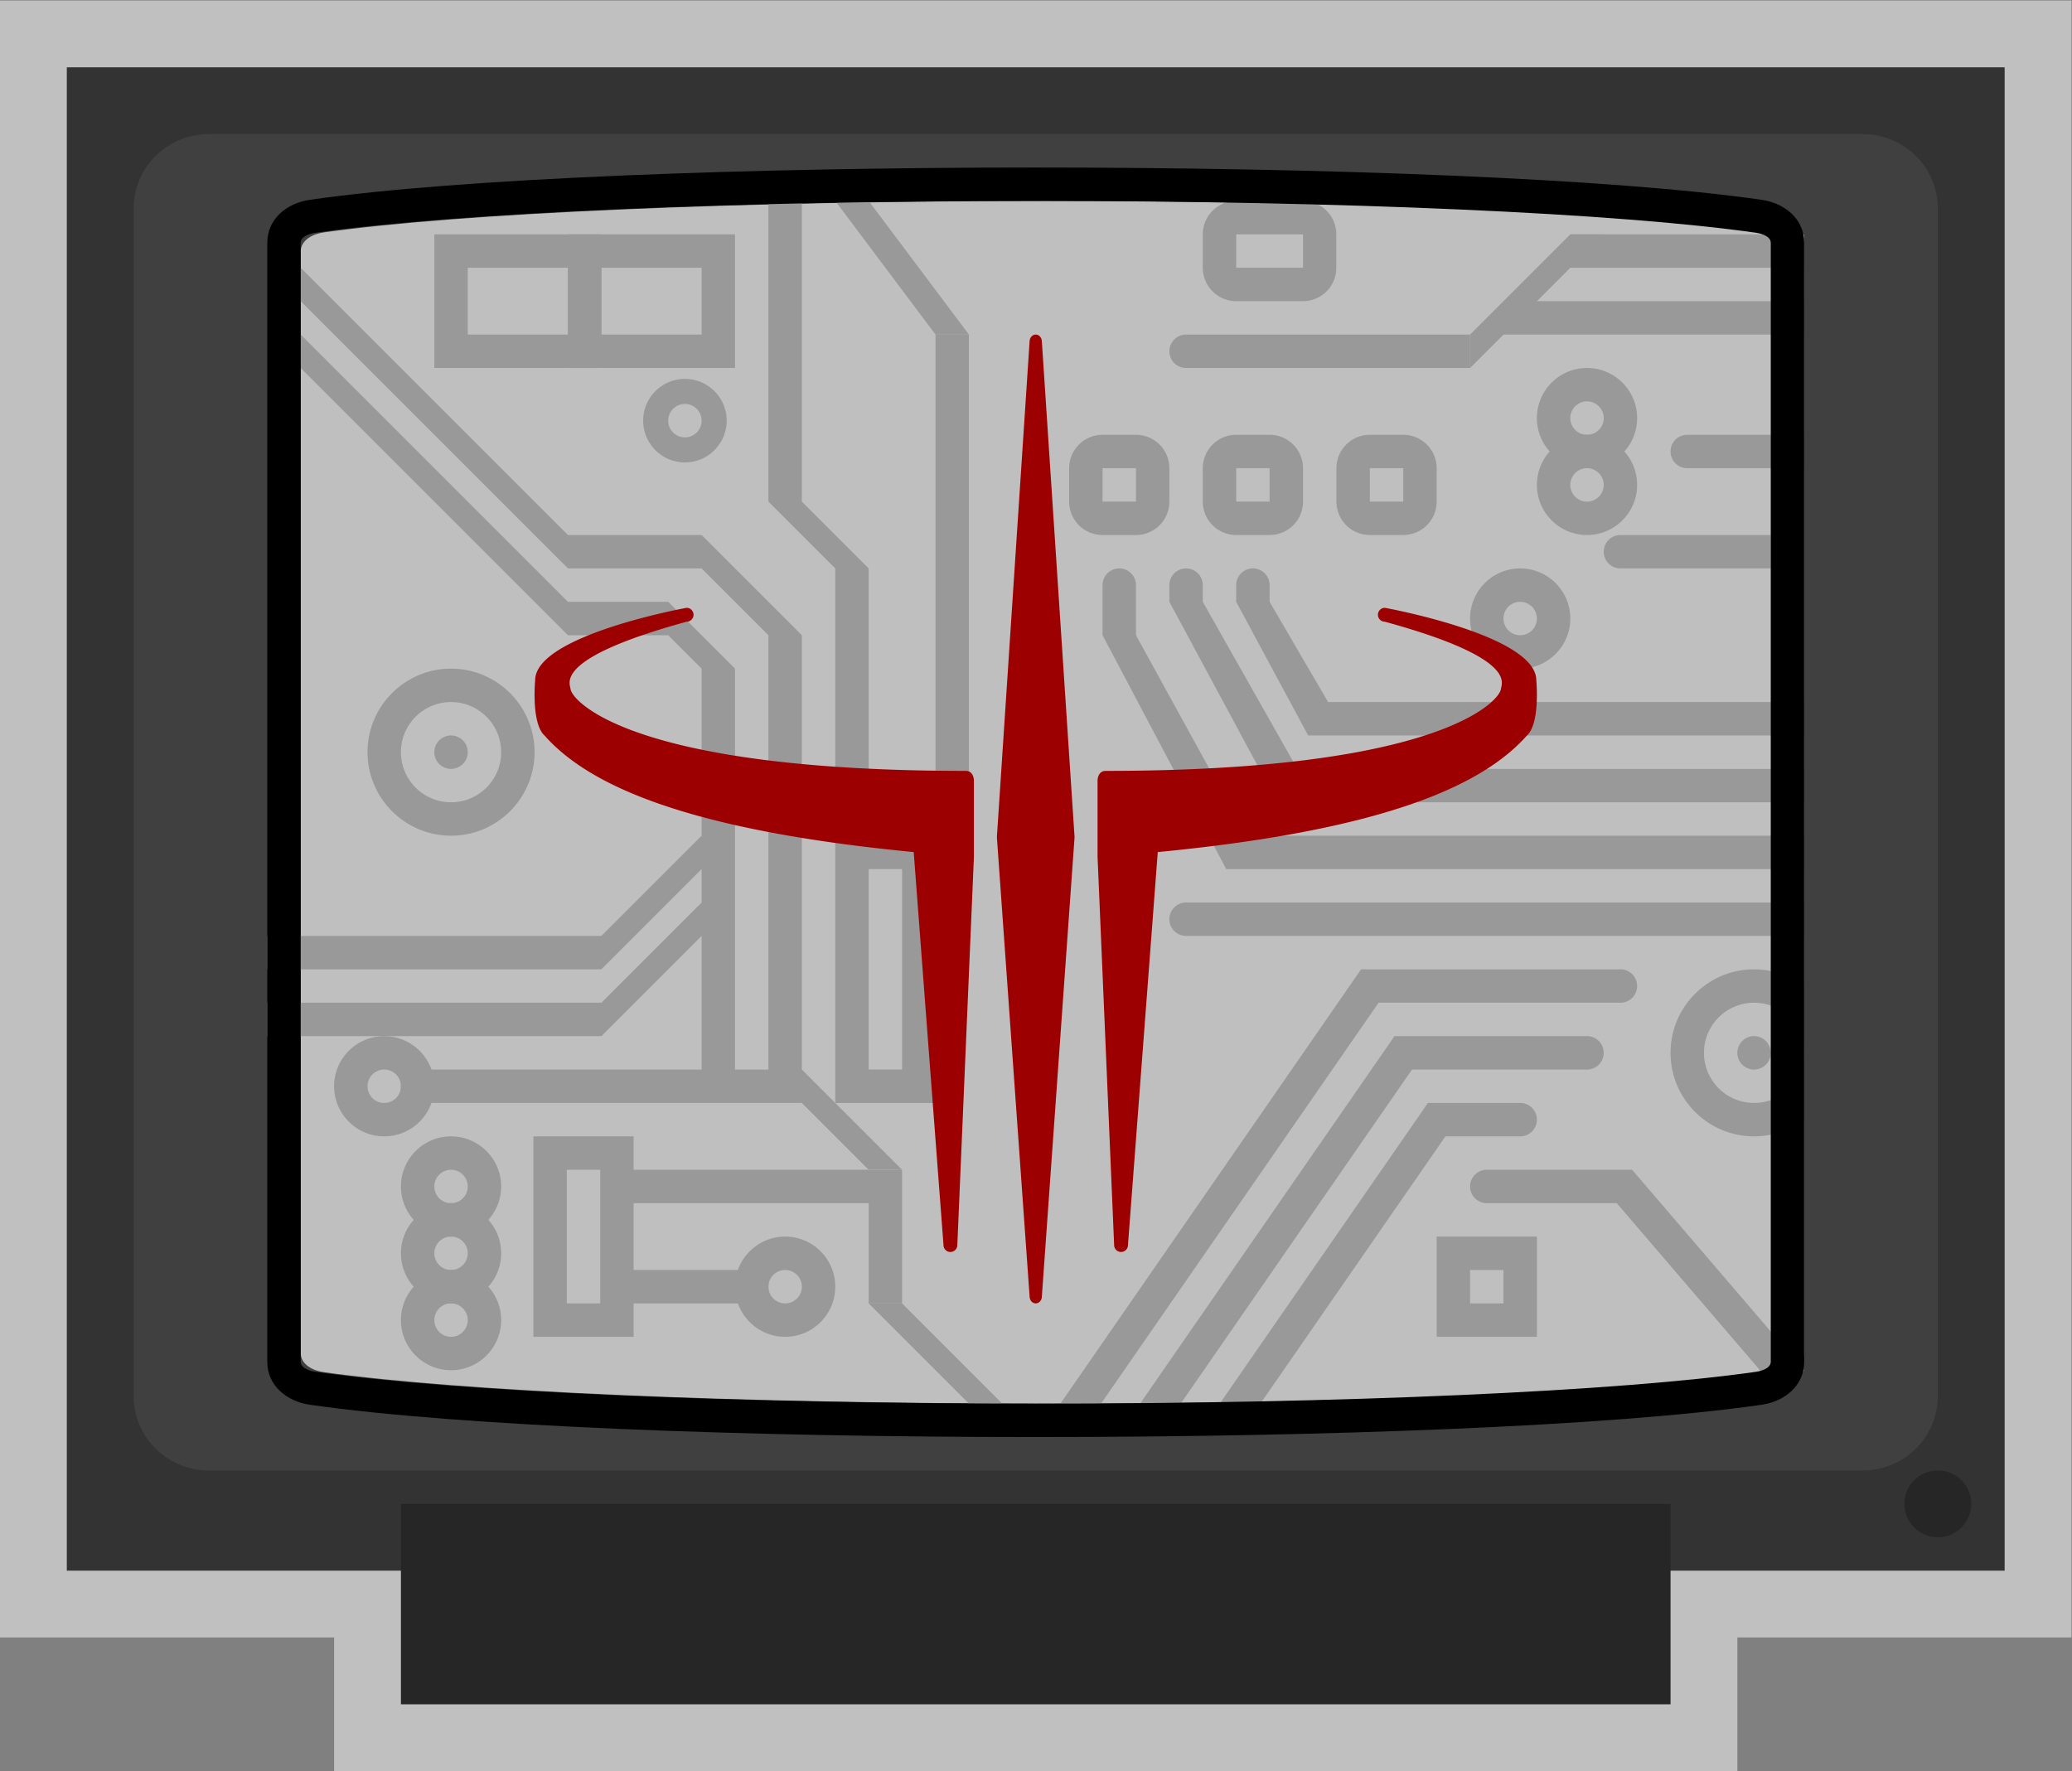 <svg xmlns="http://www.w3.org/2000/svg" xml:space="preserve" width="330.667" height="282.667"><rect width="100%" height="100%" fill="#808080" stroke="none"/><defs><clipPath id="a" clipPathUnits="userSpaceOnUse"><path d="M0 256h256V0H0Z"/></clipPath><clipPath id="b" clipPathUnits="userSpaceOnUse"><path d="M4 232h248V20H4Z"/></clipPath><clipPath id="c" clipPathUnits="userSpaceOnUse"><path d="M0 256h256V0H0Z"/></clipPath></defs><g clip-path="url(#a)" transform="matrix(1.333 0 0 -1.333 -5.333 309.333)"><g clip-path="url(#b)" style="opacity:.5"><path d="M0 0h-240v-196h40v-16h168v16H8V0z" style="fill:#fff;fill-opacity:1;fill-rule:nonzero;stroke:none" transform="translate(244 232)"/></g></g><path d="M244 44H12v180h232z" style="fill:#333;fill-opacity:1;fill-rule:nonzero;stroke:none" transform="matrix(1.333 0 0 -1.333 -5.333 309.333)"/><g clip-path="url(#c)" transform="matrix(1.333 0 0 -1.333 -5.333 309.333)"><path d="M0 0h198c4.971 0 9-3.979 9-8.889v-142.222c0-4.91-4.029-8.889-9-8.889H0c-4.971 0-9 3.979-9 8.889V-8.889C-9-3.979-4.971 0 0 0" style="fill:#404040;fill-opacity:1;fill-rule:nonzero;stroke:none" transform="translate(29 216)"/><path d="M204 28H52v24h152z" style="fill:#262626;fill-opacity:1;fill-rule:nonzero;stroke:none"/><path d="M0 0c37.252 0 70.69-1.446 87.268-3.774C88.528-3.951 90-4.666 90-6.096v-131.808c0-1.431-1.472-2.145-2.732-2.322C70.69-142.554 37.252-144 0-144c-37.251 0-70.69 1.446-87.268 3.774-1.26.177-2.732.891-2.732 2.322V-6.096c0 1.43 1.472 2.145 2.732 2.322C-70.69-1.446-37.251 0 0 0" style="fill:#bfbfbf;fill-opacity:1;fill-rule:nonzero;stroke:none" transform="translate(130 208)"/><path d="M220 192h-36v4h36z" style="fill:#999;fill-opacity:1;fill-rule:nonzero;stroke:none"/><path d="M0 0h4l12-16h-4Z" style="fill:#999;fill-opacity:1;fill-rule:nonzero;stroke:none" transform="translate(104 208)"/><path d="M0 0h-20v-16H0v12zm-4-12h-12v8h12z" style="fill:#999;fill-opacity:1;fill-rule:nonzero;stroke:none" transform="translate(76 204)"/><path d="M0 0h-20v-16H0v12zm-4-12h-12v8h12z" style="fill:#999;fill-opacity:1;fill-rule:nonzero;stroke:none" transform="translate(92 204)"/><path d="M0 0h-12v-24H0v20zm-4-20h-4v16h4z" style="fill:#999;fill-opacity:1;fill-rule:nonzero;stroke:none" transform="translate(79.859 96)"/><path d="M0 0c-5.514 0-10-4.486-10-10s4.486-10 10-10 10 4.486 10 10S5.514 0 0 0m0-4a6 6 0 0 0 0-12A6 6 0 0 0 0-4" style="fill:#999;fill-opacity:1;fill-rule:nonzero;stroke:none" transform="translate(58 152)"/><path d="M0 0a2 2 0 1 0-.001-4.001A2 2 0 0 0 0 0" style="fill:#999;fill-opacity:1;fill-rule:nonzero;stroke:none" transform="translate(58 144)"/><path d="M0 0a2 2 0 1 0-.001-4.001A2 2 0 0 0 0 0" style="fill:#999;fill-opacity:1;fill-rule:nonzero;stroke:none" transform="translate(214 108)"/><path d="M0 0h-12v-32H0v28zm-4-28h-4v24h4z" style="fill:#999;fill-opacity:1;fill-rule:nonzero;stroke:none" transform="translate(116 132)"/><path d="M0 0c-3.309 0-6-2.691-6-6s2.691-6 6-6 6 2.691 6 6-2.691 6-6 6m0-4a2 2 0 1 0-.001-4.001A2 2 0 0 0 0-4" style="fill:#999;fill-opacity:1;fill-rule:nonzero;stroke:none" transform="translate(58 96)"/><path d="M0 0c-3.309 0-6-2.691-6-6s2.691-6 6-6 6 2.691 6 6-2.691 6-6 6m0-4a2 2 0 1 0-.001-4.001A2 2 0 0 0 0-4" style="fill:#999;fill-opacity:1;fill-rule:nonzero;stroke:none" transform="translate(58 88)"/><path d="M0 0c-3.309 0-6-2.691-6-6s2.691-6 6-6 6 2.691 6 6-2.691 6-6 6m0-4a2 2 0 1 0-.001-4.001A2 2 0 0 0 0-4" style="fill:#999;fill-opacity:1;fill-rule:nonzero;stroke:none" transform="translate(58 80)"/><path d="M0 0c-2.757 0-5-2.243-5-5s2.243-5 5-5 5 2.243 5 5-2.243 5-5 5m0-3a2 2 0 1 0-.001-4.001A2 2 0 0 0 0-3" style="fill:#999;fill-opacity:1;fill-rule:nonzero;stroke:none" transform="translate(86 186.692)"/><path d="M0 0v36h-4V0l8-8v-28h4v28z" style="fill:#999;fill-opacity:1;fill-rule:nonzero;stroke:none" transform="translate(100 172)"/><path d="M120 132h-4v60h4z" style="fill:#999;fill-opacity:1;fill-rule:nonzero;stroke:none"/><path d="M0 0h-16l-32 32v-4l32-32H0l8-8v-52H4v48l-8 8h-12l-32 32v-4l32-32h12l4-4v-20l-12-12h-40v-4h40L0-40v-4l-12-12h-40v-4h40L0-48v-16h-36v-4h48v56z" style="fill:#999;fill-opacity:1;fill-rule:nonzero;stroke:none" transform="translate(88 168)"/><path d="M0 0c-3.309 0-6-2.691-6-6s2.691-6 6-6 6 2.691 6 6-2.691 6-6 6m0-4a2 2 0 1 0-.001-4.001A2 2 0 0 0 0-4" style="fill:#999;fill-opacity:1;fill-rule:nonzero;stroke:none" transform="translate(50 108)"/><path d="M0 0c-3.309 0-6-2.691-6-6s2.691-6 6-6 6 2.691 6 6-2.691 6-6 6m0-4a2 2 0 1 0-.001-4.001A2 2 0 0 0 0-4" style="fill:#999;fill-opacity:1;fill-rule:nonzero;stroke:none" transform="translate(98 84)"/><path d="M108 88H76v4h32zM96 76H76v4h20zm16 0h-4v16h4z" style="fill:#999;fill-opacity:1;fill-rule:nonzero;stroke:none"/><path d="M0 0h4L-8 12h-4z" style="fill:#999;fill-opacity:1;fill-rule:nonzero;stroke:none" transform="translate(120 64)"/><path d="m0 0-12 12h4L4 0Z" style="fill:#999;fill-opacity:1;fill-rule:nonzero;stroke:none" transform="translate(108 92)"/><path d="M0 0h-12v-12H0v8zm-4-8h-4v4h4z" style="fill:#999;fill-opacity:1;fill-rule:nonzero;stroke:none" transform="translate(188 84)"/><path d="M0 0h-34a2 2 0 0 0 0 4H0Z" style="fill:#999;fill-opacity:1;fill-rule:nonzero;stroke:none" transform="translate(180 188)"/><path d="m0 0 12 12h4L0-4Z" style="fill:#999;fill-opacity:1;fill-rule:nonzero;stroke:none" transform="translate(180 192)"/><path d="M220 200h-28v4h28z" style="fill:#999;fill-opacity:1;fill-rule:nonzero;stroke:none"/><path d="M0 0c-3.309 0-6-2.691-6-6s2.691-6 6-6 6 2.691 6 6-2.691 6-6 6m0-4a2 2 0 1 0-.001-4.001A2 2 0 0 0 0-4" style="fill:#999;fill-opacity:1;fill-rule:nonzero;stroke:none" transform="translate(194 188)"/><path d="M0 0c-3.309 0-6-2.691-6-6s2.691-6 6-6 6 2.691 6 6-2.691 6-6 6m0-4a2 2 0 1 0-.001-4.001A2 2 0 0 0 0-4" style="fill:#999;fill-opacity:1;fill-rule:nonzero;stroke:none" transform="translate(194 180)"/><path d="M0 0c-3.309 0-6-2.691-6-6s2.691-6 6-6 6 2.691 6 6-2.691 6-6 6m0-4a2 2 0 1 0-.001-4.001A2 2 0 0 0 0-4" style="fill:#999;fill-opacity:1;fill-rule:nonzero;stroke:none" transform="translate(186 164)"/><path d="M0 0v4" style="fill:#999;fill-opacity:1;fill-rule:nonzero;stroke:none" transform="translate(156 124)"/><path d="M0 0h-69.194L-84 28v6a2 2 0 0 0 4 0v-6l13.194-24H0Z" style="fill:#999;fill-opacity:1;fill-rule:nonzero;stroke:none" transform="translate(220 128)"/><path d="M0 0h-74a2 2 0 0 0 0 4H0Z" style="fill:#999;fill-opacity:1;fill-rule:nonzero;stroke:none" transform="translate(220 120)"/><path d="M0 0h-18a2 2 0 0 0 0 4H0Z" style="fill:#999;fill-opacity:1;fill-rule:nonzero;stroke:none" transform="translate(216 164)"/><path d="M0 0h-14a2 2 0 0 0 0 4H0Z" style="fill:#999;fill-opacity:1;fill-rule:nonzero;stroke:none" transform="translate(220 176)"/><path d="m0 0-3.289 2.277 36.597 52.862h31.047a2 2 0 0 0 0-4H35.403Z" style="fill:#999;fill-opacity:1;fill-rule:nonzero;stroke:none" transform="translate(133.644 60.861)"/><path d="m0 0-11.313 20v2a2 2 0 0 1-4 0v-2L-2.389-4h63.077v4z" style="fill:#999;fill-opacity:1;fill-rule:nonzero;stroke:none" transform="translate(159.313 140)"/><path d="m0 0-7.004 12v2a2 2 0 0 1-4 0v-2l8.615-16h59.385v4z" style="fill:#999;fill-opacity:1;fill-rule:nonzero;stroke:none" transform="translate(163.004 148)"/><path d="M140 172h-4v4h4zm0 8h-4a4 4 0 0 1-4-4v-4a4 4 0 0 1 4-4h4a4 4 0 0 1 4 4v4a4 4 0 0 1-4 4m16-8h-4v4h4zm0 8h-4a4 4 0 0 1-4-4v-4a4 4 0 0 1 4-4h4a4 4 0 0 1 4 4v4a4 4 0 0 1-4 4m16-8h-4v4h4zm0 8h-4a4 4 0 0 1-4-4v-4a4 4 0 0 1 4-4h4a4 4 0 0 1 4 4v4a4 4 0 0 1-4 4m-12 20h-8v4h8zm0 8h-8a4 4 0 0 1-4-4v-4a4 4 0 0 1 4-4h8a3.98 3.98 0 0 1 3.981 3.981v4.038A3.98 3.98 0 0 1 160 208" style="fill:#999;fill-opacity:1;fill-rule:nonzero;stroke:none"/><path d="m0 0-20.584 24.015h-17.401a2 2 0 0 1 0-4h15.561L-2.837-2.837Z" style="fill:#999;fill-opacity:1;fill-rule:nonzero;stroke:none" transform="translate(219.985 67.985)"/><path d="M0 0h-23.048L-53.51-44h4.865l27.693 40H0a2 2 0 0 1 0 4" style="fill:#999;fill-opacity:1;fill-rule:nonzero;stroke:none" transform="translate(194 108)"/><path d="M0 0h-11.048l-24.923-36h4.866L-8.952-4H0a2 2 0 0 1 0 4" style="fill:#999;fill-opacity:1;fill-rule:nonzero;stroke:none" transform="translate(186 100)"/><path d="M0 0a6 6 0 0 0-12 0A6 6 0 0 0 0 0v7.98A9.93 9.93 0 0 1-6 10c-5.514 0-10-4.486-10-10s4.486-10 10-10c2.253 0 4.326.758 6 2.02z" style="fill:#999;fill-opacity:1;fill-rule:nonzero;stroke:none" transform="translate(220 106)"/><path d="M0 0c-1.605 1.489-1.111 6.609-1.111 6.609 0 5.397 18.133 8.67 18.133 8.67a.827.827 0 0 0 .826-.831.83.83 0 0 0-.826-.832C1.173 9.273 3.031 6.311 3.123 5.562c.189-1.505 7.5-9.806 47.313-9.806.981 0 .981-1.15.981-1.15v-9.129L49.43-61.016a.83.83 0 0 0-.826-.83.83.83 0 0 0-.829.83l-3.567 47.051C17.105-11.354 5.309-6.001 0 0" style="fill:#9c0000;fill-opacity:1;fill-rule:nonzero;stroke:none" transform="translate(69.183 144.003)"/><path d="M0 0c0-.458-.331-.83-.735-.83-.405 0-.733.372-.733.83l-3.918 54.996 3.916 59.342c0 .46.328.832.735.832.404 0 .735-.372.735-.832l3.915-59.342Z" style="fill:#9c0000;fill-opacity:1;fill-rule:nonzero;stroke:none" transform="translate(128.734 76.83)"/><path d="m0 0-3.568-47.05a.83.83 0 0 0-.828-.83.83.83 0 0 0-.827.83L-7.209-.557v9.129s0 1.15.98 1.15c39.814 0 47.125 8.3 47.314 9.806.092.749 1.949 3.711-13.898 8.054a.83.83 0 0 0-.828.832c0 .459.368.831.828.831 0 0 18.131-3.273 18.131-8.67 0 0 .495-5.12-1.111-6.609C38.897 7.964 27.101 2.612 0 0" style="fill:#9c0000;fill-opacity:1;fill-rule:nonzero;stroke:none" transform="translate(142.61 130.038)"/><path d="M0 0a4 4 0 1 0 0 8 4 4 0 0 0 0-8" style="fill:#262626;fill-opacity:1;fill-rule:nonzero;stroke:none" transform="translate(236 48)"/><path d="M0 0c-34.5 0-69-1.288-86.889-3.864C-89.692-4.268-92-6.163-92-9.017v-133.966c0-2.855 2.308-4.748 5.111-5.153C-69-150.712-34.5-152 0-152s69 1.288 86.889 3.864c2.803.405 5.111 2.298 5.111 5.153V-9.017c0 2.854-2.308 4.749-5.111 5.153C69-1.288 34.5 0 0 0m0-4c36.867 0 69.942-1.465 86.318-3.824.07-.009 1.682-.253 1.682-1.193v-133.966c0-.941-1.612-1.184-1.682-1.194C69.942-146.535 36.867-148 0-148s-69.942 1.465-86.319 3.823c-.068.01-1.681.253-1.681 1.194V-9.017c0 .94 1.613 1.184 1.681 1.193C-69.942-5.465-36.867-4 0-4" style="fill:#000;fill-opacity:1;fill-rule:nonzero;stroke:none" transform="translate(128 212)"/></g></svg>